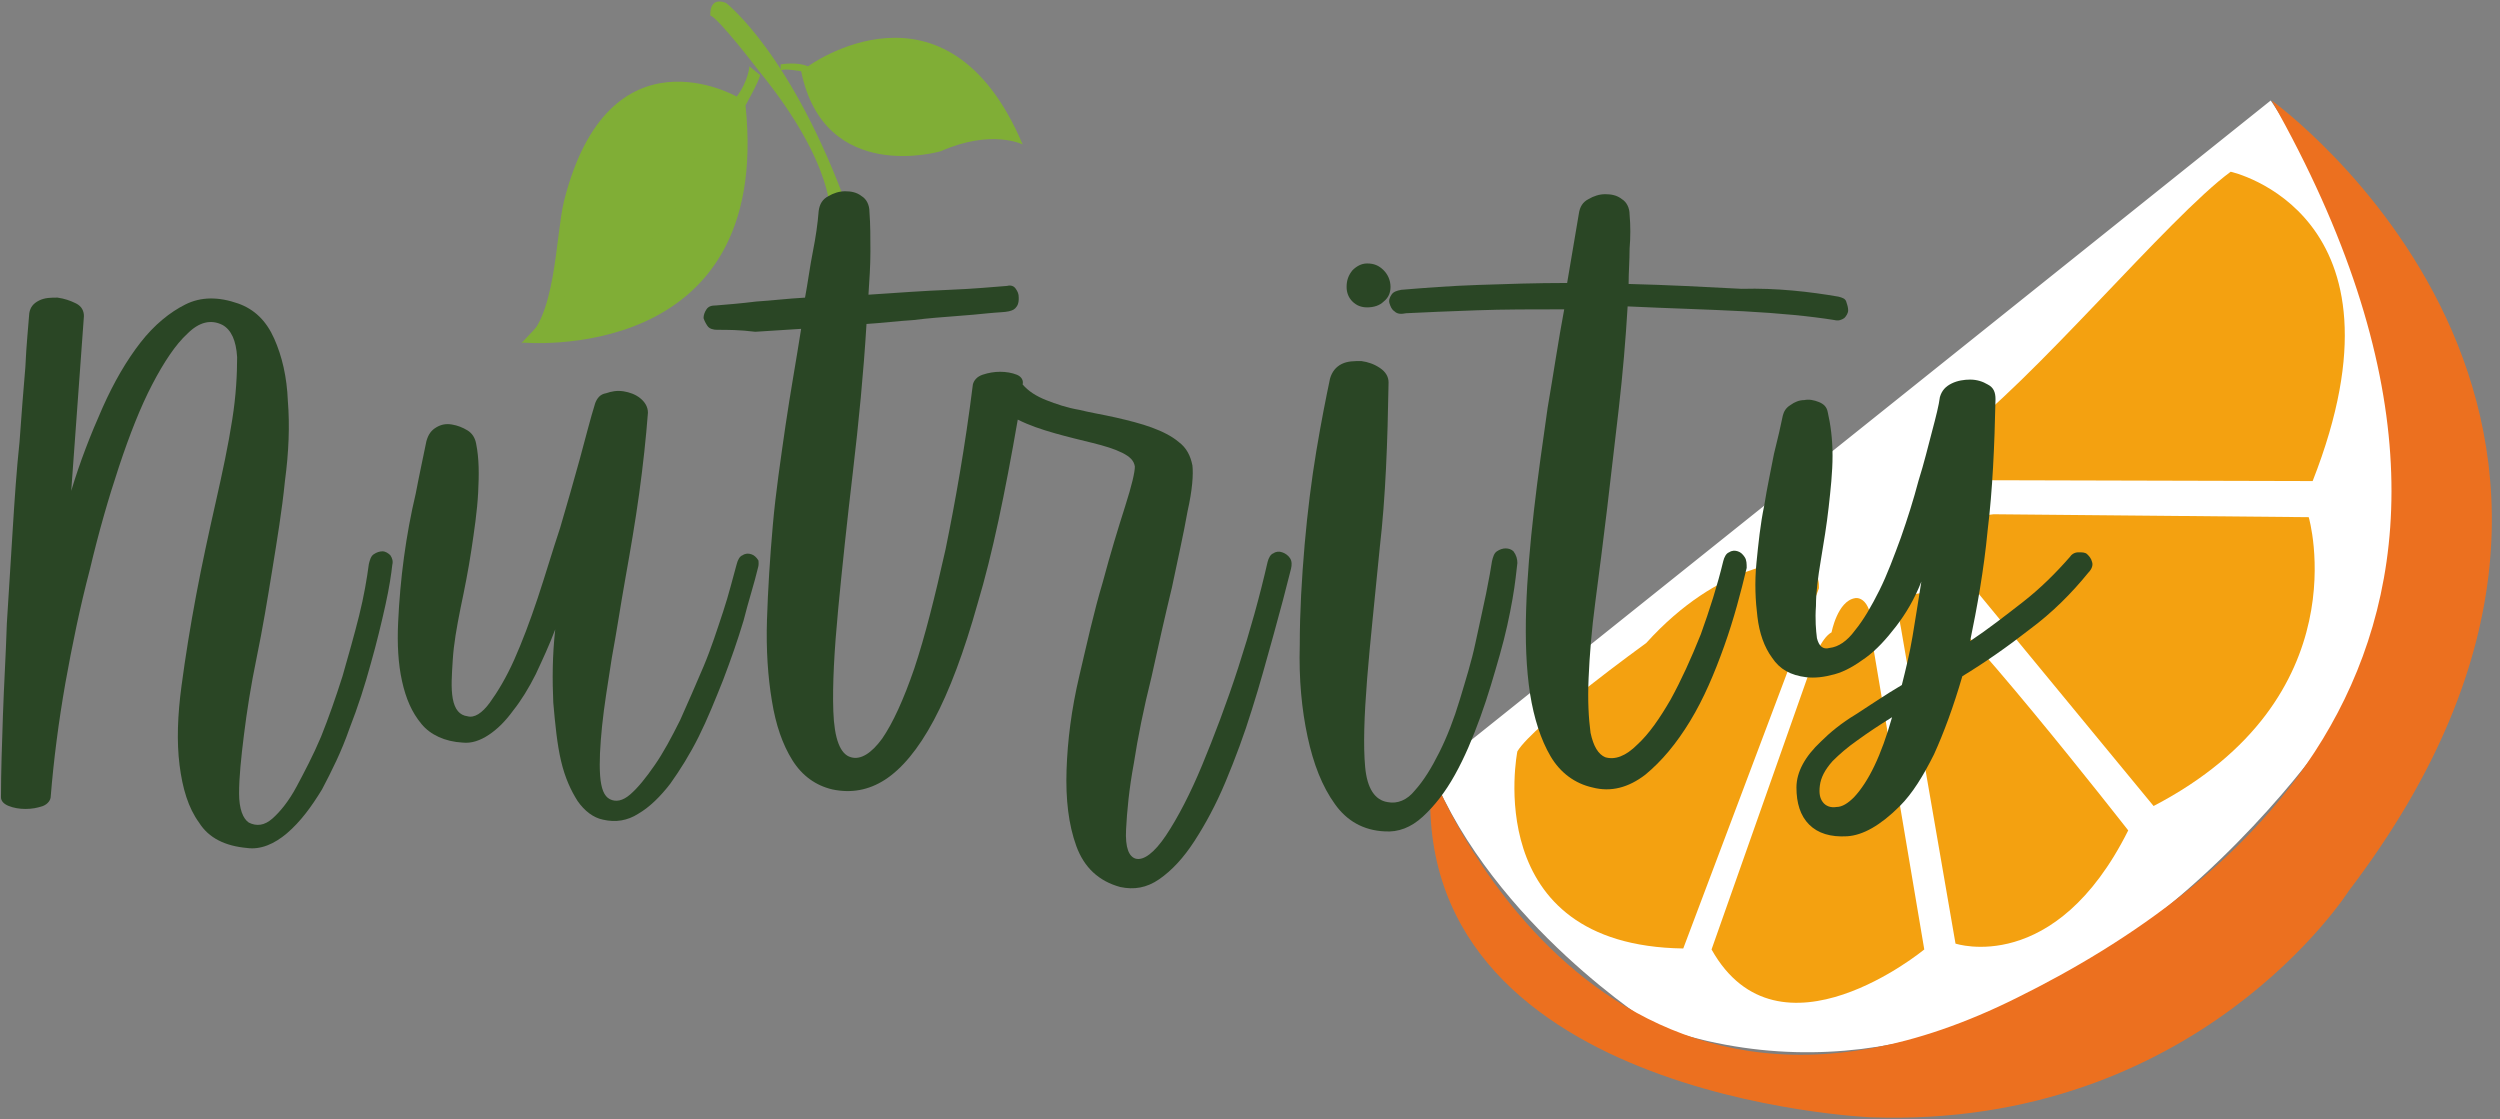 <?xml version="1.0" encoding="utf-8"?>
<!-- Generator: Adobe Illustrator 19.1.0, SVG Export Plug-In . SVG Version: 6.00 Build 0)  -->
<svg version="1.1" id="Calque_1" xmlns="http://www.w3.org/2000/svg" xmlns:xlink="http://www.w3.org/1999/xlink" x="0px" y="0px"
	 viewBox="0 0 256.2 114.7" style="enable-background:new 0 0 256.2 114.7;" xml:space="preserve">
<rect x="0" y="0" width="256.2" height="114.7" fill="#808080" stroke="none"/>
<style type="text/css">
	.st0{fill:#80AE36;}
	.st1{fill:#FFFFFF;}
	.st2{fill:#EC701F;}
	.st3{fill:#F4A110;}
	.st4{fill:#2A4625;}
</style>
<g>
	<path class="st0" d="M85.1,22.3c0,0,0.6-5.3-7.3-15c0,0-4.2-5.5-5-5.7c0,0-0.2-2,1.6-1.3c0,0,6.8,5.2,12.6,21.4
		C86.9,21.7,86.2,22.6,85.1,22.3z"/>
	<path class="st0" d="M76.8,6.8c0,0-0.1,1.5-1.3,3.1c0,0-13.1-7.5-17.7,10.7c-0.9,3.7-0.8,12.3-4.3,14.5c0,0,25.7,2.5,22.9-24.3
		c0,0,1.4-2.5,1.5-3.1L76.8,6.8z"/>
	<path class="st0" d="M80,6.6c0,0,1.7-0.3,2.8,0.2c0,0,14.2-10.4,22,8c0,0-3.2-1.6-8.4,0.7c0,0-11.9,3.5-14.3-8.2
		c0,0-1.7-0.3-2.1-0.1L80,6.6z"/>
</g>
<g>
	<path class="st1" d="M146.7,79.1l86-68.8c0,0,23.3,32.9,6.3,64.5c0,0-29.6,44.3-69.5,30.3C169.5,105.1,153.1,94.8,146.7,79.1z"/>
	<path class="st2" d="M232.8,10.3c0,0,45,32.3,7.9,81c0,0-15.5,24.4-49,23.2c0,0-48-2-45-35.4c0,0,17,44.7,60.1,23.1
		C228.2,91.6,264.1,65.7,232.8,10.3z"/>
	<path class="st3" d="M200.2,45c8-5.7,22-22.7,28.4-27.4c0,0,19.2,4.2,8.4,31.7l-38.3-0.1C198.6,49.3,195.5,48.4,200.2,45z"/>
	<path class="st3" d="M236.6,53c0,0,5.4,18.5-15.9,29.6l-20.6-25c0,0-2.1-4.2,4.2-4.9L236.6,53z"/>
	<path class="st3" d="M185.8,67.8c0,0,0.8-2.4,1.9-3c0,0,0.6-3.2,2.4-3.5c0,0,2-0.5,1.8,4.6l5.3,31.4c0,0-14.9,12.3-21.8,0
		L185.8,67.8z"/>
	<path class="st3" d="M183.5,57.6c0,0-7.2-0.1-14.8,8.3c0,0-11.5,8.3-13.2,11.1c0,0-4,19.9,17,20.2l13.9-36.9
		C186.4,60.3,186.7,57.4,183.5,57.6z"/>
	<path class="st3" d="M200.4,96.7c0,0,10.2,3.4,17.7-11.6c0,0-18.9-24.2-21.2-24.3c0,0-2.9-0.1-2.1,3.5L200.4,96.7z"/>
</g>
<path class="st0" d="M53.4,35.2c0,0,14.2-8.6,16.3-15.1c0,0,2.4-7.6,6.6-9.2"/>
<g>
	<path class="st4" d="M3,32.1c0.1-0.6,0.4-1,1-1.3c0.6-0.3,1.2-0.3,1.9-0.3c0.7,0.1,1.3,0.3,1.9,0.6c0.6,0.3,0.8,0.8,0.8,1.3
		L7.3,50.3c0.9-3,2-5.8,3.2-8.5c1.2-2.7,2.5-4.9,3.9-6.7c1.4-1.8,3-3.1,4.6-3.9c1.6-0.8,3.4-0.8,5.4-0.1c1.7,0.6,2.9,1.8,3.7,3.6
		c0.8,1.8,1.3,3.9,1.4,6.4c0.2,2.5,0.1,5.2-0.3,8.2c-0.3,3-0.8,6-1.3,9.1c-0.5,3.1-1,6.1-1.6,9c-0.6,2.9-1,5.5-1.3,7.9
		c-0.3,2.4-0.5,4.4-0.5,6c0,1.6,0.4,2.6,1,3c0.8,0.4,1.6,0.3,2.4-0.4c0.8-0.7,1.7-1.8,2.5-3.3c0.8-1.5,1.7-3.2,2.5-5.1
		c0.8-2,1.5-4,2.2-6.2c0.6-2.1,1.2-4.2,1.7-6.2c0.5-2,0.8-3.8,1-5.3c0.1-0.4,0.2-0.8,0.5-1c0.3-0.2,0.6-0.3,0.9-0.3
		c0.3,0,0.6,0.2,0.8,0.4c0.2,0.3,0.3,0.6,0.2,1c-0.1,0.9-0.3,2.3-0.7,4.1c-0.4,1.8-0.9,3.9-1.5,6c-0.6,2.2-1.3,4.4-2.2,6.7
		c-0.8,2.3-1.8,4.3-2.8,6.2c-1.1,1.8-2.2,3.3-3.6,4.5c-1.3,1.1-2.7,1.7-4.1,1.5c-2.2-0.2-3.9-1-4.9-2.6c-1.1-1.5-1.7-3.5-2-5.9
		c-0.3-2.4-0.2-5.1,0.2-8.1c0.4-3,0.9-6.1,1.5-9.3c0.6-3.2,1.3-6.4,2-9.5c0.7-3.1,1.3-5.9,1.7-8.5c0.4-2.5,0.5-4.7,0.5-6.4
		c-0.1-1.7-0.6-2.8-1.5-3.3c-1.2-0.6-2.4-0.3-3.6,0.9c-1.2,1.1-2.4,2.9-3.6,5.2c-1.2,2.3-2.3,5.1-3.4,8.4c-1.1,3.3-2.1,6.8-3,10.6
		C8.2,62.2,7.4,66.1,6.7,70C6,74,5.5,77.9,5.2,81.6c0,0.4-0.3,0.8-0.8,1c-0.6,0.2-1.1,0.3-1.8,0.3c-0.6,0-1.2-0.1-1.7-0.3
		c-0.5-0.2-0.8-0.5-0.8-0.9c0-2.6,0.1-5.4,0.2-8.4c0.1-3,0.3-6.2,0.4-9.4c0.2-3.2,0.4-6.4,0.6-9.6c0.2-3.2,0.4-6.2,0.7-9
		c0.2-2.8,0.4-5.4,0.6-7.7C2.7,35.3,2.9,33.5,3,32.1z"/>
	<path class="st4" d="M77.7,58.1c-0.4,1.7-1,3.5-1.5,5.5c-0.6,2-1.3,4-2.1,6.1c-0.8,2-1.6,4-2.5,5.8c-0.9,1.8-1.9,3.4-2.9,4.8
		c-1,1.3-2.1,2.4-3.3,3.1c-1.1,0.7-2.3,0.9-3.6,0.6c-1-0.2-1.9-0.9-2.6-1.9c-0.7-1.1-1.3-2.4-1.7-4.1c-0.4-1.7-0.6-3.7-0.8-6
		c-0.1-2.3-0.1-4.8,0.2-7.5c-0.6,1.6-1.3,3.1-2,4.6c-0.7,1.4-1.5,2.7-2.3,3.7c-0.8,1.1-1.6,1.9-2.5,2.5c-0.9,0.6-1.8,0.9-2.7,0.8
		c-1.8-0.1-3.3-0.8-4.2-1.9c-1-1.2-1.6-2.6-2-4.4c-0.4-1.8-0.5-3.8-0.4-6c0.1-2.2,0.3-4.5,0.6-6.7c0.3-2.2,0.7-4.4,1.2-6.5
		c0.4-2.1,0.8-3.9,1.1-5.4c0.2-0.7,0.5-1.1,1-1.4c0.5-0.3,1-0.4,1.6-0.3c0.6,0.1,1.1,0.3,1.6,0.6c0.5,0.3,0.8,0.8,0.9,1.4
		c0.3,1.5,0.3,3.1,0.2,5c-0.1,1.9-0.4,3.9-0.7,5.9s-0.7,4-1.1,5.9c-0.4,2-0.7,3.7-0.8,5.3s-0.2,2.9,0,4c0.2,1.1,0.7,1.7,1.5,1.8
		c0.7,0.2,1.5-0.3,2.3-1.4c0.8-1.1,1.7-2.6,2.5-4.4c0.8-1.8,1.6-3.9,2.4-6.3c0.8-2.4,1.5-4.8,2.3-7.2c0.7-2.4,1.4-4.8,2-7
		c0.6-2.2,1.1-4.2,1.6-5.8c0.2-0.5,0.5-0.9,1.1-1c0.6-0.2,1.1-0.3,1.8-0.2c0.6,0.1,1.2,0.3,1.7,0.7c0.5,0.4,0.8,0.9,0.8,1.5
		c-0.2,2.6-0.5,5.4-0.9,8.3c-0.4,2.9-0.9,5.8-1.4,8.6c-0.5,2.8-0.9,5.5-1.4,8.2c-0.4,2.6-0.8,5-1,7c-0.2,2-0.3,3.7-0.2,5.1
		c0.1,1.3,0.4,2.1,1,2.4c0.6,0.3,1.3,0.2,2.1-0.5c0.8-0.7,1.6-1.7,2.5-3c0.9-1.3,1.7-2.8,2.6-4.6c0.8-1.8,1.6-3.6,2.4-5.5
		c0.8-1.9,1.4-3.8,2-5.6c0.6-1.8,1-3.5,1.4-4.9c0.1-0.4,0.3-0.8,0.6-0.9c0.3-0.2,0.6-0.2,0.9-0.1c0.3,0.1,0.5,0.3,0.7,0.6
		C77.7,57.3,77.8,57.7,77.7,58.1z"/>
	<path class="st4" d="M73.5,33.8c-0.4,0-0.8-0.1-1-0.4c-0.2-0.3-0.3-0.5-0.4-0.8c0-0.3,0.1-0.6,0.3-0.9c0.2-0.3,0.5-0.4,1-0.4
		c1.2-0.1,2.5-0.2,4.1-0.4c1.6-0.1,3.2-0.3,5-0.4c0.3-1.6,0.5-3.2,0.8-4.7c0.3-1.5,0.5-2.9,0.6-4.2c0.1-0.7,0.4-1.2,1-1.5
		c0.5-0.3,1.1-0.5,1.7-0.5c0.6,0,1.2,0.1,1.7,0.5c0.5,0.3,0.8,0.9,0.8,1.6c0.1,1.3,0.1,2.7,0.1,4.1s-0.1,2.9-0.2,4.4
		c3-0.2,5.7-0.4,8.3-0.5c2.6-0.1,4.5-0.3,5.9-0.4c0.4-0.1,0.7,0,0.9,0.3c0.2,0.3,0.3,0.5,0.3,0.9c0,0.3,0,0.6-0.2,0.9
		c-0.2,0.3-0.4,0.4-0.8,0.5c-0.4,0.1-1.1,0.1-2.1,0.2c-0.9,0.1-2.1,0.2-3.4,0.3c-1.3,0.1-2.7,0.2-4.3,0.4c-1.6,0.1-3.2,0.3-4.8,0.4
		c-0.3,5-0.8,10.1-1.4,15.2c-0.6,5.1-1.1,9.8-1.5,14c-0.4,4.2-0.6,7.8-0.5,10.5c0.1,2.8,0.7,4.4,1.8,4.7c1,0.3,2.1-0.4,3.2-1.9
		c1.1-1.6,2.2-4,3.3-7.2c1.1-3.3,2.1-7.3,3.2-12.2c1-4.9,2-10.5,2.8-16.9c0.1-0.4,0.4-0.8,1-1c0.6-0.2,1.2-0.3,1.8-0.3
		c0.6,0,1.2,0.1,1.7,0.3c0.5,0.2,0.7,0.6,0.6,1c0.6,0.7,1.4,1.2,2.4,1.6c1,0.4,2.2,0.8,3.4,1c1.2,0.3,2.5,0.5,3.8,0.8
		c1.3,0.3,2.5,0.6,3.6,1c1.1,0.4,2.1,0.9,2.8,1.5c0.8,0.6,1.2,1.4,1.4,2.4c0.1,0.9,0,2.5-0.5,4.7c-0.4,2.3-1,4.9-1.6,7.8
		c-0.7,2.9-1.4,6-2.1,9.2c-0.8,3.2-1.4,6.2-1.8,8.8c-0.5,2.7-0.7,4.9-0.8,6.8s0.3,2.8,1,3c0.8,0.2,1.9-0.6,3.1-2.4
		c1.2-1.8,2.5-4.3,3.7-7.2s2.5-6.3,3.7-10c1.2-3.7,2.2-7.3,3-10.8c0.1-0.4,0.3-0.8,0.6-0.9c0.3-0.2,0.6-0.2,0.9-0.1
		c0.3,0.1,0.6,0.3,0.8,0.6c0.2,0.3,0.2,0.7,0.1,1.1c-0.5,2-1.1,4.3-1.8,6.8c-0.7,2.5-1.4,5.1-2.2,7.6c-0.8,2.6-1.7,5-2.7,7.4
		s-2.1,4.4-3.2,6.1c-1.1,1.7-2.3,3-3.6,3.9c-1.3,0.9-2.6,1.1-4,0.8c-2.2-0.6-3.7-2-4.5-4.2c-0.8-2.2-1.1-4.8-1-7.8
		c0.1-3,0.5-6.2,1.3-9.6c0.8-3.4,1.5-6.6,2.4-9.6c0.8-3,1.6-5.6,2.3-7.8s1-3.5,1-4.1c-0.1-0.6-0.5-1-1.3-1.4c-0.8-0.4-1.8-0.7-3-1
		c-1.2-0.3-2.5-0.6-3.9-1c-1.4-0.4-2.6-0.8-3.8-1.4c-1.3,7.5-2.6,13.8-4.1,18.8c-1.4,5-2.9,9-4.5,12c-1.6,3-3.3,5-5,6.1
		c-1.7,1.1-3.5,1.4-5.4,1c-1.7-0.4-3.1-1.4-4.1-3c-1-1.6-1.7-3.6-2.1-6.1c-0.4-2.4-0.6-5.2-0.5-8.3c0.1-3.1,0.3-6.3,0.6-9.7
		s0.8-6.7,1.3-10.2c0.5-3.4,1.1-6.7,1.6-9.9c-1.7,0.1-3.2,0.2-4.7,0.3C75.8,33.8,74.6,33.8,73.5,33.8z"/>
	<path class="st4" d="M155.5,57.7c-0.1,0.8-0.2,2-0.5,3.7c-0.3,1.7-0.7,3.6-1.3,5.7c-0.6,2.1-1.2,4.2-2,6.4
		c-0.8,2.2-1.6,4.1-2.6,5.9c-1,1.8-2.1,3.2-3.3,4.3c-1.2,1.1-2.5,1.6-3.9,1.5c-2.2-0.1-3.9-1.1-5.1-2.8c-1.3-1.8-2.2-4.1-2.8-6.9
		c-0.6-2.8-0.9-5.9-0.8-9.4c0-3.4,0.2-6.8,0.5-10.3c0.3-3.4,0.7-6.6,1.2-9.6c0.5-3,1-5.5,1.4-7.4c0.2-0.7,0.6-1.2,1.2-1.5
		c0.6-0.3,1.3-0.3,2-0.3c0.7,0.1,1.3,0.3,1.9,0.7c0.6,0.4,0.9,0.9,0.9,1.5c-0.1,6.1-0.3,11.7-0.9,16.9c-0.5,5.2-1,9.7-1.3,13.5
		c-0.3,3.8-0.4,6.8-0.2,9c0.2,2.2,1,3.4,2.3,3.6c1,0.2,2-0.2,2.8-1.2c0.9-1,1.7-2.3,2.5-3.9c0.8-1.6,1.5-3.4,2.1-5.4
		c0.6-2,1.2-3.9,1.6-5.8c0.4-1.9,0.8-3.6,1.1-5.1c0.3-1.5,0.5-2.6,0.6-3.3c0.1-0.4,0.2-0.8,0.5-1c0.3-0.2,0.6-0.3,0.9-0.3
		c0.3,0,0.6,0.1,0.8,0.3C155.4,56.9,155.5,57.3,155.5,57.7z M138,29.4c0-0.7,0.2-1.2,0.6-1.7c0.4-0.4,0.9-0.7,1.5-0.7
		c0.7,0,1.2,0.2,1.7,0.7c0.4,0.4,0.7,1,0.7,1.7c0,0.6-0.2,1.1-0.7,1.5c-0.4,0.4-1,0.6-1.7,0.6c-0.6,0-1.1-0.2-1.5-0.6
		C138.2,30.5,138,30,138,29.4z"/>
	<path class="st4" d="M188.4,30.4c0.4,0.1,0.7,0.2,0.8,0.5c0.1,0.3,0.2,0.6,0.2,0.9c0,0.3-0.2,0.6-0.4,0.8c-0.3,0.2-0.6,0.3-1,0.2
		c-2.5-0.4-5.6-0.7-9.3-0.9c-3.8-0.2-7.7-0.3-11.9-0.5c-0.2,3.4-0.5,6.9-0.9,10.4c-0.4,3.5-0.8,6.9-1.2,10.3
		c-0.4,3.3-0.8,6.5-1.2,9.5c-0.4,3-0.6,5.6-0.7,7.9c-0.1,2.3,0,4.1,0.2,5.6c0.3,1.4,0.8,2.2,1.5,2.5c1,0.3,2.1-0.1,3.3-1.3
		c1.2-1.1,2.3-2.7,3.4-4.6c1.1-2,2.1-4.2,3.1-6.7c0.9-2.5,1.7-5,2.3-7.5c0.1-0.4,0.3-0.8,0.6-0.9c0.3-0.2,0.6-0.2,0.9-0.1
		c0.3,0.1,0.5,0.3,0.7,0.6c0.2,0.3,0.2,0.7,0.2,1.1c-0.6,2.5-1.3,5.2-2.3,8c-1,2.8-2.1,5.4-3.5,7.7c-1.4,2.3-2.9,4.1-4.6,5.5
		c-1.7,1.3-3.5,1.8-5.4,1.3c-1.8-0.4-3.3-1.5-4.3-3.2c-1-1.7-1.7-3.9-2.1-6.4c-0.4-2.6-0.5-5.5-0.4-8.7c0.1-3.2,0.4-6.6,0.8-10.1
		c0.4-3.5,0.9-7,1.4-10.5c0.6-3.5,1.1-6.9,1.7-10.1c-3.2,0-6.2,0-9,0.1c-2.8,0.1-5.2,0.2-7.2,0.3c-0.5,0.1-0.9,0.1-1.2-0.2
		c-0.3-0.2-0.4-0.5-0.5-0.8c-0.1-0.3,0-0.6,0.2-0.9c0.2-0.3,0.5-0.4,1-0.5c2.4-0.2,5-0.4,7.9-0.5c2.9-0.1,5.9-0.2,9.1-0.2l1.2-7.1
		c0.1-0.7,0.4-1.2,1-1.5c0.5-0.3,1.1-0.5,1.7-0.5c0.6,0,1.2,0.1,1.7,0.5c0.5,0.3,0.8,0.9,0.8,1.6c0.1,1.1,0.1,2.3,0,3.5
		c0,1.2-0.1,2.4-0.1,3.6c4,0.1,7.8,0.3,11.6,0.5C182.1,29.5,185.5,29.9,188.4,30.4z"/>
	<path class="st4" d="M182.7,42.6c0.1-0.4,0.3-0.8,0.8-1.1c0.4-0.3,0.9-0.5,1.4-0.5c0.5-0.1,1,0,1.5,0.2c0.5,0.2,0.8,0.5,0.9,1
		c0.3,1.3,0.5,2.8,0.5,4.5c0,1.7-0.2,3.5-0.4,5.3c-0.2,1.8-0.5,3.6-0.8,5.4c-0.3,1.8-0.5,3.3-0.5,4.7c-0.1,1.4,0,2.5,0.1,3.3
		c0.2,0.8,0.6,1.2,1.3,1c0.9-0.1,1.8-0.7,2.6-1.8c0.9-1.1,1.7-2.5,2.5-4.1c0.8-1.6,1.5-3.5,2.2-5.4c0.7-2,1.3-3.9,1.8-5.8
		c0.6-1.9,1-3.6,1.4-5.1c0.4-1.5,0.7-2.7,0.8-3.5c0.2-0.7,0.6-1.1,1.2-1.4c0.6-0.3,1.3-0.4,1.9-0.4c0.7,0,1.3,0.2,1.8,0.5
		c0.6,0.3,0.8,0.8,0.8,1.5c-0.1,4.8-0.3,9.3-0.8,13.4c-0.4,4.2-1.1,8-1.8,11.4c1.8-1.2,3.6-2.6,5.4-4s3.4-3,4.8-4.6
		c0.2-0.3,0.5-0.5,0.9-0.5c0.4,0,0.7,0,0.9,0.2s0.4,0.4,0.5,0.8c0.1,0.3,0,0.7-0.4,1.1c-1.7,2.1-3.7,4.1-6,5.8
		c-2.3,1.8-4.6,3.4-6.9,4.8c-0.9,3.1-1.9,5.8-2.9,8c-1.1,2.2-2.2,4-3.5,5.3c-2,2-3.8,3-5.4,3.1c-1.7,0.1-3-0.3-3.9-1.2
		s-1.3-2.2-1.3-3.8s0.9-3.2,2.5-4.7c0.9-0.9,2.1-1.9,3.6-2.8c1.4-0.9,3-2,4.7-3c0.4-1.6,0.8-3.2,1.1-5c0.3-1.8,0.6-3.7,0.9-5.6
		c-0.7,1.8-1.6,3.3-2.6,4.6c-1,1.3-2,2.4-3.1,3.2c-1.1,0.8-2.1,1.4-3.2,1.7c-1.1,0.3-2,0.4-2.9,0.3c-1.6-0.2-2.7-0.8-3.5-2
		c-0.8-1.1-1.3-2.5-1.5-4.2c-0.2-1.6-0.3-3.5-0.1-5.5c0.2-2,0.4-4,0.8-5.9c0.3-1.9,0.7-3.7,1-5.3C182.2,44.9,182.5,43.6,182.7,42.6z
		 M187.8,78c-0.8,0.9-1.2,1.7-1.3,2.5c-0.1,0.8,0,1.3,0.3,1.7c0.3,0.4,0.8,0.6,1.4,0.5c0.6,0,1.2-0.4,1.8-1c1.5-1.6,2.8-4.3,3.9-8.2
		c-1.3,0.8-2.5,1.6-3.6,2.4C189.3,76.6,188.5,77.3,187.8,78z"/>
</g>
</svg>
